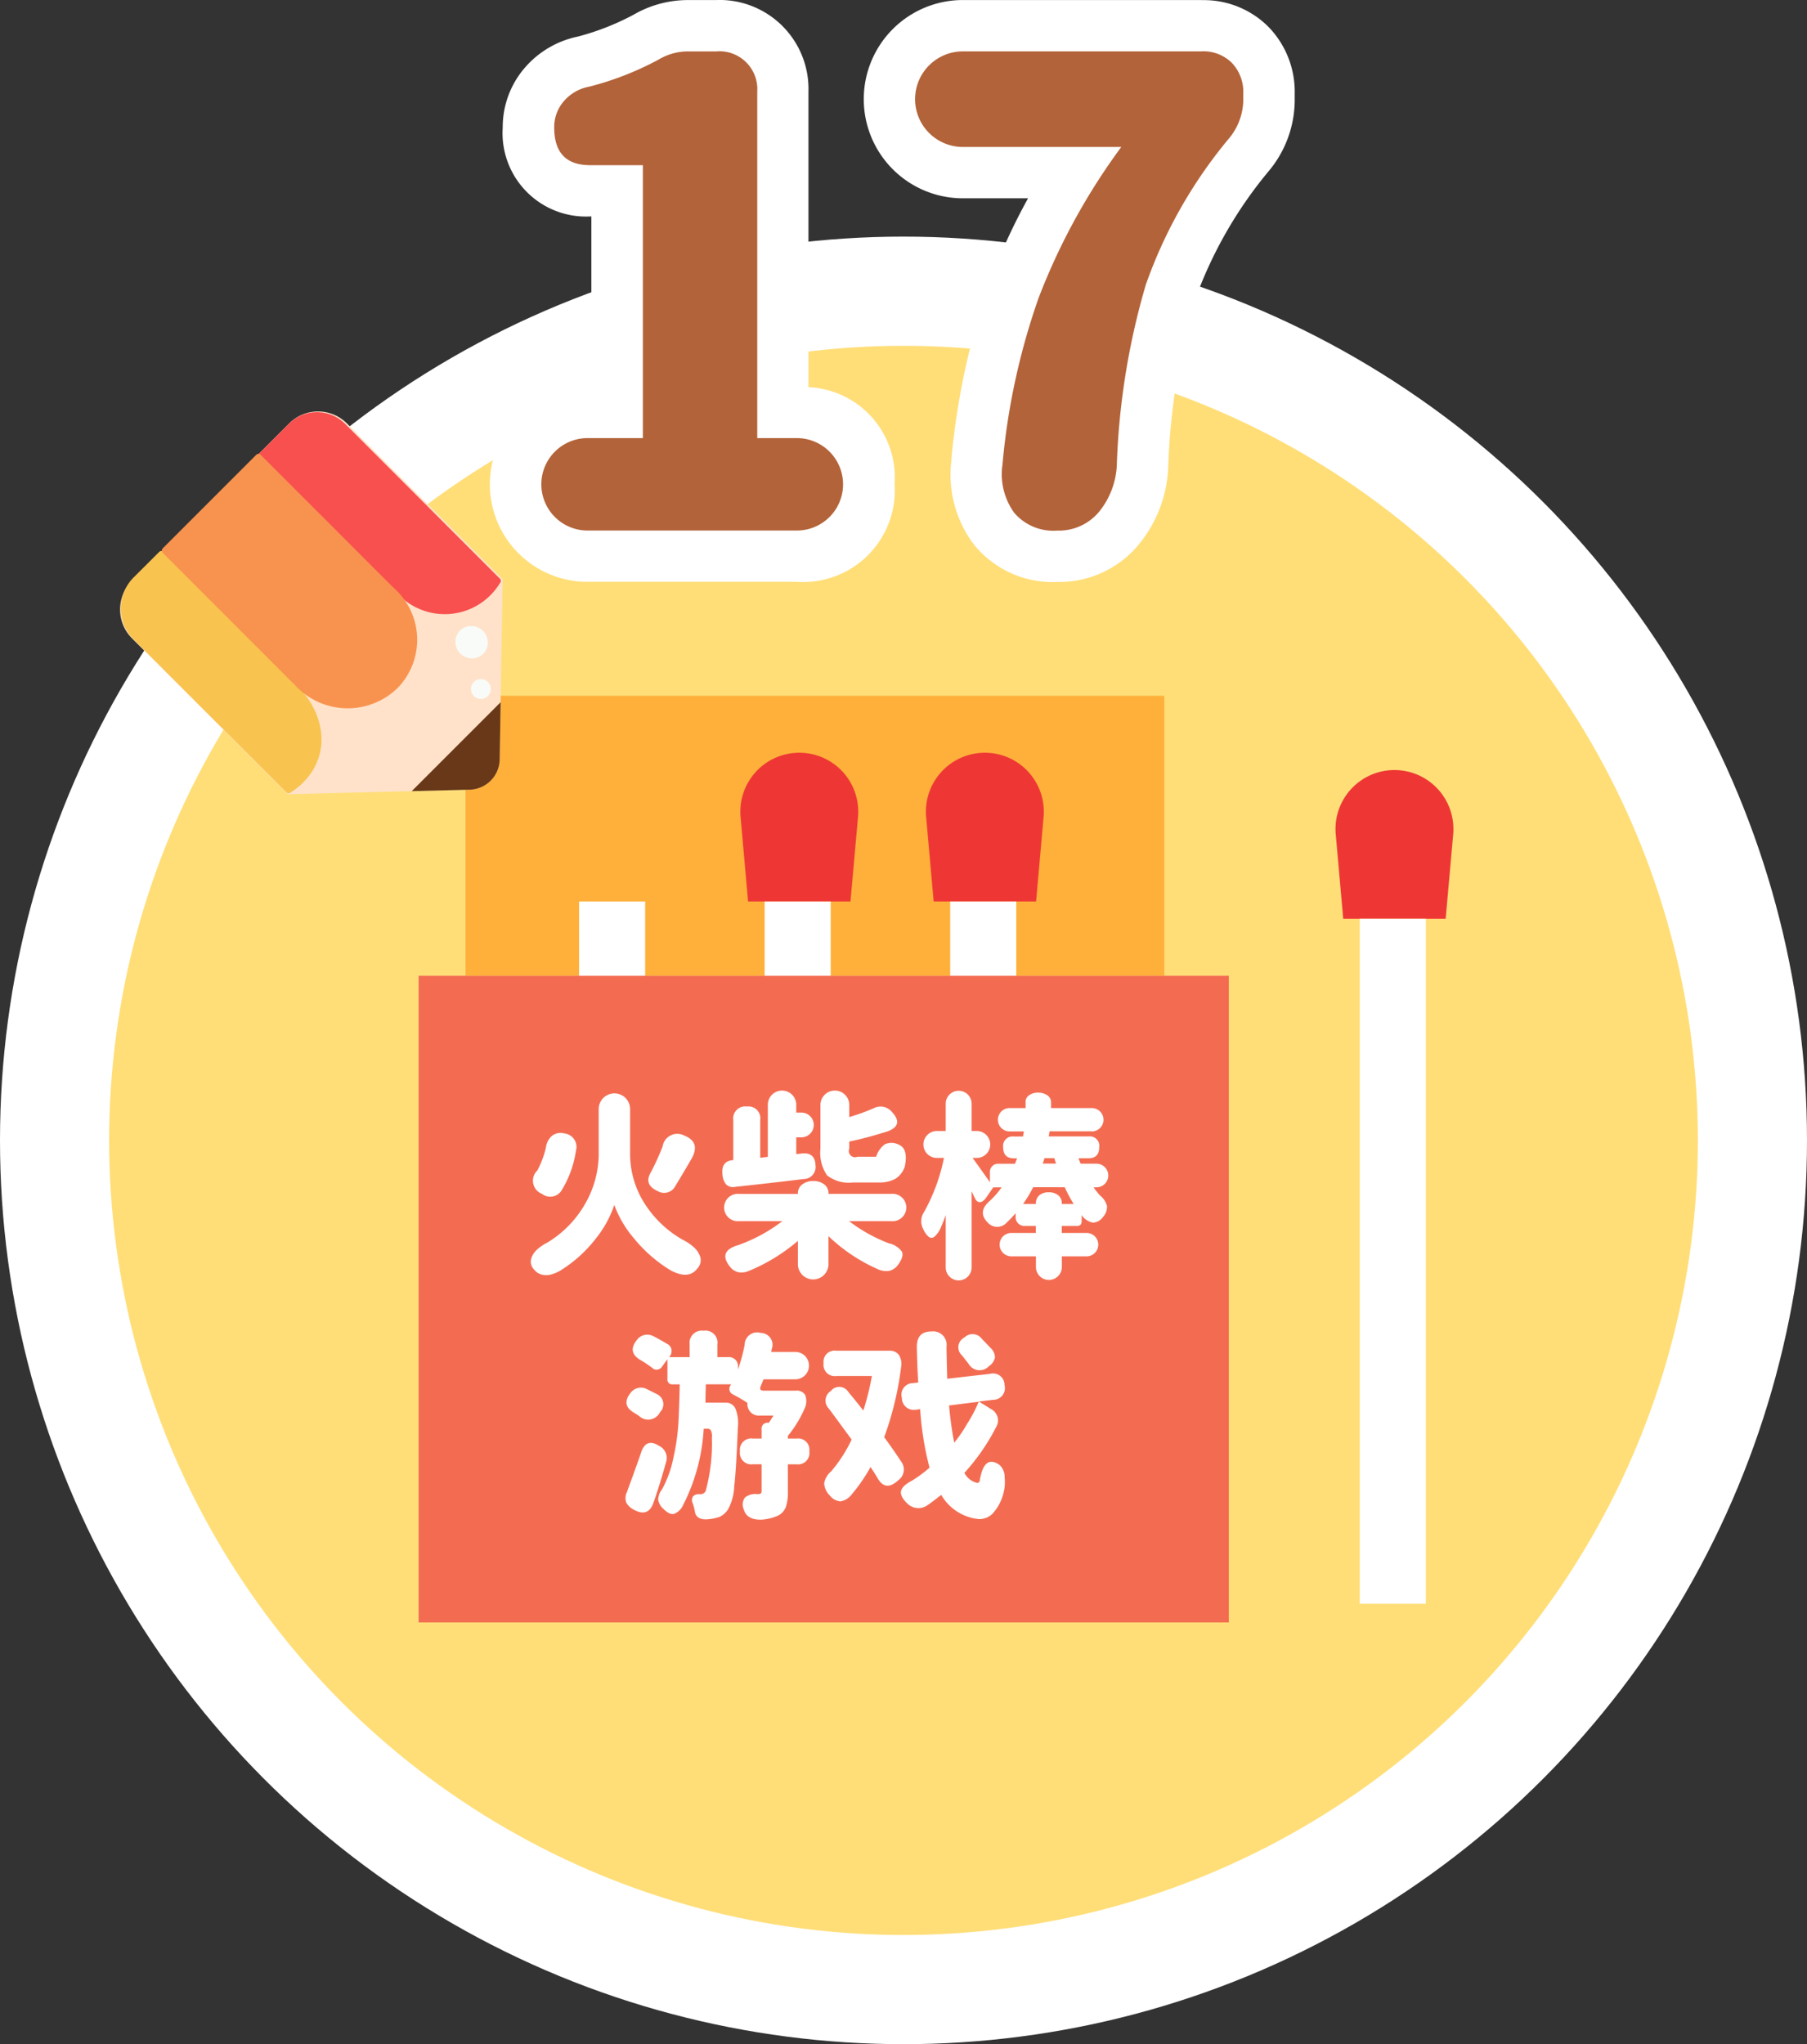 <svg xmlns="http://www.w3.org/2000/svg" width="105.614" height="119.439" viewBox="0 0 105.614 119.439">
  <rect x="0" y="0" width="105.614" height="119.439" fill="#333333" stroke="none"/>
  <defs>
    <style>
      .cls-1 {
        fill: #fff;
      }

      .cls-2 {
        fill: #ffde78;
      }

      .cls-3 {
        fill: #b36339;
      }

      .cls-4 {
        fill: #ffb03b;
      }

      .cls-5 {
        fill: #ee3734;
      }

      .cls-6 {
        fill: #f36c52;
      }

      .cls-7 {
        fill: #ffe2c9;
      }

      .cls-8 {
        fill: #f84f4f;
      }

      .cls-9 {
        fill: #f8c34f;
      }

      .cls-10 {
        fill: #f8934f;
      }

      .cls-11 {
        fill: #683818;
      }

      .cls-12 {
        fill: #f9fbf8;
      }
    </style>
  </defs>
  <g id="组_345" data-name="组 345" transform="translate(-139.692 -524.674)">
    <circle id="椭圆_126" data-name="椭圆 126" class="cls-1" cx="52.807" cy="52.807" r="52.807" transform="translate(139.692 538.499)"/>
    <circle id="椭圆_127" data-name="椭圆 127" class="cls-2" cx="46.428" cy="46.428" r="46.428" transform="translate(146.071 544.878)"/>
    <g id="组_340" data-name="组 340">
      <g id="组_339" data-name="组 339">
        <g id="组_335" data-name="组 335">
          <g id="组_333" data-name="组 333">
            <path id="路径_702" data-name="路径 702" class="cls-3" d="M174.032,557.174a4.2,4.2,0,1,1,0-8.4h1.733V535.825h-1.587a3.386,3.386,0,0,1-3.594-3.7,3.813,3.813,0,0,1,.933-2.523,4.026,4.026,0,0,1,2.333-1.337,16.579,16.579,0,0,0,3.594-1.414,4.847,4.847,0,0,1,2.541-.673H181.6a3.709,3.709,0,0,1,3.852,3.852v18.745h.814a4.2,4.2,0,1,1,0,8.4Z"/>
          </g>
          <g id="组_334" data-name="组 334">
            <path id="路径_703" data-name="路径 703" class="cls-1" d="M181.6,527.674a2.213,2.213,0,0,1,2.351,2.353v20.245h2.315a2.7,2.7,0,1,1,0,5.4H174.032a2.7,2.7,0,1,1,0-5.4h3.233V534.325h-3.087q-2.092,0-2.094-2.2a2.3,2.3,0,0,1,.569-1.545,2.565,2.565,0,0,1,1.49-.845,17.887,17.887,0,0,0,4.041-1.579,3.349,3.349,0,0,1,1.8-.478H181.6m0-3h-1.617a6.336,6.336,0,0,0-3.272.862,14.953,14.953,0,0,1-3.236,1.269,5.584,5.584,0,0,0-3.1,1.813,5.3,5.3,0,0,0-1.3,3.5,4.876,4.876,0,0,0,5.094,5.2h.087v9.947h-.233a5.7,5.7,0,1,0,0,11.4h12.236a5.36,5.36,0,0,0,5.72-5.72,5.282,5.282,0,0,0-5.035-5.652V530.027a5.2,5.2,0,0,0-5.351-5.353Z"/>
          </g>
        </g>
        <g id="组_338" data-name="组 338">
          <g id="组_336" data-name="组 336">
            <path id="路径_704" data-name="路径 704" class="cls-3" d="M201.48,557.174a4.452,4.452,0,0,1-3.695-1.62,5.31,5.31,0,0,1-1-3.863,41.666,41.666,0,0,1,2.2-10.128,36.034,36.034,0,0,1,3.42-6.8h-6.438a4.292,4.292,0,1,1,0-8.585h13.963a3.854,3.854,0,0,1,2.838,1.132,3.965,3.965,0,0,1,1.087,2.829v.441a5.033,5.033,0,0,1-1.211,3.179,26.343,26.343,0,0,0-4.557,8.015,41.086,41.086,0,0,0-1.621,10.022,6.1,6.1,0,0,1-1.348,3.7A4.559,4.559,0,0,1,201.48,557.174Z"/>
          </g>
          <g id="组_337" data-name="组 337">
            <path id="路径_705" data-name="路径 705" class="cls-1" d="M209.932,527.674a2.35,2.35,0,0,1,1.764.679,2.45,2.45,0,0,1,.661,1.782v.441a3.573,3.573,0,0,1-.881,2.242,27.7,27.7,0,0,0-4.814,8.489,42.311,42.311,0,0,0-1.691,10.4,4.648,4.648,0,0,1-1.01,2.831,3.053,3.053,0,0,1-2.481,1.138,3,3,0,0,1-2.516-1.048,3.856,3.856,0,0,1-.68-2.81,39.94,39.94,0,0,1,2.112-9.738,37.323,37.323,0,0,1,4.832-8.819h-9.259a2.792,2.792,0,1,1,0-5.585h13.963m0-3H195.969a5.792,5.792,0,1,0,0,11.585h3.81a34.943,34.943,0,0,0-2.2,4.787,43.071,43.071,0,0,0-2.28,10.47l0,.025,0,.026a6.762,6.762,0,0,0,1.317,4.921,5.9,5.9,0,0,0,4.869,2.186,6.014,6.014,0,0,0,4.8-2.233,7.585,7.585,0,0,0,1.69-4.607,39.506,39.506,0,0,1,1.548-9.6,24.9,24.9,0,0,1,4.312-7.552,6.49,6.49,0,0,0,1.529-4.1v-.441a5.438,5.438,0,0,0-1.507-3.871,5.328,5.328,0,0,0-3.918-1.59Z"/>
          </g>
        </g>
      </g>
    </g>
    <g id="组_343" data-name="组 343">
      <path id="路径_706" data-name="路径 706" class="cls-4" d="M166.9,565.328h40.843v16.359H166.9Z"/>
      <g id="组_341" data-name="组 341">
        <path id="路径_707" data-name="路径 707" class="cls-1" d="M173.537,577.347H177.4v6.766h-3.863Z"/>
        <path id="路径_708" data-name="路径 708" class="cls-5" d="M189.4,577.347h-5.985l-.439-4.94a3.445,3.445,0,0,1,3.125-3.738c.1-.009.205-.014.308-.014a3.445,3.445,0,0,1,3.445,3.445c0,.1,0,.205-.013.307Z"/>
        <path id="路径_709" data-name="路径 709" class="cls-1" d="M184.382,577.347h3.862v6.766h-3.862Z"/>
        <path id="路径_710" data-name="路径 710" class="cls-5" d="M200.249,577.347h-5.987l-.44-4.94a3.445,3.445,0,0,1,3.126-3.738c.1-.009.205-.014.307-.014A3.445,3.445,0,0,1,200.7,572.1c0,.1,0,.206-.013.308Z"/>
        <path id="路径_711" data-name="路径 711" class="cls-1" d="M195.228,577.347h3.862v6.766h-3.862Z"/>
      </g>
      <path id="路径_712" data-name="路径 712" class="cls-6" d="M164.158,581.686h47.355V619.47H164.158Z"/>
      <path id="路径_713" data-name="路径 713" class="cls-5" d="M224.187,578.358H218.2l-.438-4.94a3.445,3.445,0,0,1,3.125-3.738c.1-.009.2-.013.306-.013a3.445,3.445,0,0,1,3.447,3.444c0,.1,0,.2-.013.307Z"/>
      <path id="路径_714" data-name="路径 714" class="cls-1" d="M219.166,578.358h3.862V618.38h-3.862Z"/>
      <g id="组_342" data-name="组 342">
        <path id="路径_715" data-name="路径 715" class="cls-1" d="M174.685,592.152v-2.676a.917.917,0,0,1,1.834,0v2.665a5.409,5.409,0,0,0,.745,2.687,6.371,6.371,0,0,0,2.318,2.277,2.856,2.856,0,0,1,.677.456,1.3,1.3,0,0,1,.365.569.691.691,0,0,1-.166.649q-.5.683-1.56.125a8.3,8.3,0,0,1-2.146-1.867,6.294,6.294,0,0,1-1.156-1.959,6.405,6.405,0,0,1-1.11,2,7.732,7.732,0,0,1-2.09,1.861,2.218,2.218,0,0,1-.529.211,1.056,1.056,0,0,1-.518-.005.794.794,0,0,1-.433-.286.644.644,0,0,1-.187-.6,1.124,1.124,0,0,1,.318-.541,2.584,2.584,0,0,1,.621-.433,6.264,6.264,0,0,0,2.277-2.368A5.894,5.894,0,0,0,174.685,592.152Zm-1.332-.239a6.088,6.088,0,0,1-.865,2.357.781.781,0,0,1-1.116.16.821.821,0,0,1-.273-1.367,5.579,5.579,0,0,0,.5-1.333,1.091,1.091,0,0,1,.358-.694.828.828,0,0,1,.723-.137A.792.792,0,0,1,173.353,591.913Zm6.775.433q-.4.695-1,1.685a.729.729,0,0,1-.991.239q-.819-.365-.421-1.071a13.718,13.718,0,0,0,.706-1.548.867.867,0,0,1,1.264-.627Q180.641,591.4,180.128,592.346Z"/>
        <path id="路径_716" data-name="路径 716" class="cls-1" d="M184.569,592.266v-3.04a.831.831,0,0,1,1.662,0v.455h.3a.723.723,0,1,1,0,1.446h-.3v.979l.319-.034q.786-.09.809.718a.7.7,0,0,1-.695.773q-1.776.218-4,.457a.581.581,0,0,1-.546-.155,1.089,1.089,0,0,1-.205-.632c-.038-.477.167-.736.615-.774h.023v-2.346a.7.7,0,0,1,.8-.785.689.689,0,0,1,.774.785v2.209Zm3.541,2.164h3.678a.8.8,0,1,1,0,1.593h-2.471a9.246,9.246,0,0,0,2.335,1.3,1.247,1.247,0,0,1,.751.479q.137.273-.216.763a.9.9,0,0,1-.524.364,1.132,1.132,0,0,1-.649-.091,10.007,10.007,0,0,1-2.9-1.936v1.663a.894.894,0,0,1-1.787,0v-1.389a10.608,10.608,0,0,1-2.859,1.753,1.1,1.1,0,0,1-.626.08.888.888,0,0,1-.5-.342q-.705-.9.524-1.252a9.387,9.387,0,0,0,2.551-1.39h-2.528a.8.8,0,1,1,0-1.593h3.439v-.024a.631.631,0,0,1,.261-.535,1.046,1.046,0,0,1,.638-.193,1.016,1.016,0,0,1,.632.193.635.635,0,0,1,.256.535Zm-.466-2.631v-2.562a.842.842,0,0,1,1.685,0v.706a12.113,12.113,0,0,0,1.446-.524.86.86,0,0,1,1.059.239q.694.751-.251,1.116-1.275.4-2.254.6v.409a.366.366,0,0,0,.478.479H190.9a1.442,1.442,0,0,1,.5-.723.914.914,0,0,1,.8.006q.593.227.376,1.286a1.341,1.341,0,0,1-.558.724,2.04,2.04,0,0,1-1.014.21h-1.457a2.069,2.069,0,0,1-1.514-.415A2.318,2.318,0,0,1,187.644,591.8Z"/>
        <path id="路径_717" data-name="路径 717" class="cls-1" d="M203.505,590.774h-2.47l-.046.3h2.323a.554.554,0,0,1,.626.626q0,.65-.626.65h-.581a2.441,2.441,0,0,0,.125.318h.923a.689.689,0,0,1,0,1.378h-.171a5.18,5.18,0,0,0,.364.467,1.177,1.177,0,0,1,.422.627.892.892,0,0,1-.251.66.759.759,0,0,1-.563.312,1.047,1.047,0,0,1-.6-.346l-.068-.1v.353q0,.285-.273.285h-.888v.41H203.2a.683.683,0,0,1,0,1.366h-1.446v.649a.758.758,0,0,1-1.515,0v-.649H198.8a.683.683,0,1,1,0-1.366h1.434v-.41H199.6a.512.512,0,0,1-.547-.547v-.193c-.167.189-.334.364-.5.523a.749.749,0,0,1-1.15,0q-.6-.625.16-1.264a4.988,4.988,0,0,0,.671-.774h-.489l-.433.626c-.129.168-.252.247-.37.239s-.214-.1-.291-.273c-.038-.075-.094-.2-.171-.364v4.452a.757.757,0,0,1-1.514,0v-3.063c-.061.19-.167.459-.319.809a1.439,1.439,0,0,1-.353.467.25.25,0,0,1-.318,0,1.242,1.242,0,0,1-.33-.467.956.956,0,0,1,.045-.968,10.86,10.86,0,0,0,1.173-3.178h-.387a.786.786,0,1,1,0-1.571h.489v-1.594a.757.757,0,1,1,1.514,0v1.594h.274a.786.786,0,1,1,0,1.571h-.216q.147.2.535.746t.478.678v-.581a.471.471,0,0,1,.5-.5h.957a2.441,2.441,0,0,0,.125-.318h-.182q-.627,0-.627-.65a.554.554,0,0,1,.627-.626h.535a.721.721,0,0,1,.023-.148.766.766,0,0,0,.022-.148H198.7a.683.683,0,1,1,0-1.366h.934v-.342a.474.474,0,0,1,.211-.41.882.882,0,0,1,.518-.148.929.929,0,0,1,.54.154.5.5,0,0,1,.222.439v.307h2.38a.683.683,0,1,1,0,1.366Zm-3.427,3.268a7.391,7.391,0,0,1-.592.979h.751V595a.6.6,0,0,1,.205-.49.833.833,0,0,1,.547-.171.855.855,0,0,1,.552.171.593.593,0,0,1,.211.49v.022h.694a8.313,8.313,0,0,1-.523-.979Zm.66-1.7a3.133,3.133,0,0,1-.1.318h.774l-.1-.318Z"/>
        <path id="路径_718" data-name="路径 718" class="cls-1" d="M176.336,611.849q.672-1.833.82-2.288.285-.9,1.071-.4a.785.785,0,0,1,.387.968q-.354,1.285-.729,2.346-.3.864-1.127.42a1.031,1.031,0,0,1-.467-.438A.8.8,0,0,1,176.336,611.849Zm1.139-6.024.638.32a.649.649,0,0,1,.159,1.036.774.774,0,0,1-1.241.215l-.114-.074-.114-.073q-.819-.445-.284-1.15A.753.753,0,0,1,177.475,605.825Zm8.7-.557h-1.857l-.17.41c-.068.167-.008.25.182.25h1.878a.568.568,0,0,1,.542.251.992.992,0,0,1-.018.762,6.749,6.749,0,0,1-.99,1.628v.16h.512a.655.655,0,0,1,.741.74.665.665,0,0,1-.741.763h-.512v1.606a2.613,2.613,0,0,1-.12.888.946.946,0,0,1-.45.5,2.715,2.715,0,0,1-.979.239q-.865.023-1.036-.615a.684.684,0,0,1,.08-.683.983.983,0,0,1,.728-.193H184c.136,0,.205-.054.205-.161v-1.582h-.513a.669.669,0,0,1-.751-.763.659.659,0,0,1,.751-.74h.513v-.536a.341.341,0,0,1,.387-.386h.034c.061-.083.152-.224.273-.421h-.831a.668.668,0,0,1-.506-.2.7.7,0,0,1-.188-.511v-.034a9.438,9.438,0,0,0-.843-.491.351.351,0,0,1-.2-.239.373.373,0,0,1,.074-.318c.015-.016.022-.027.022-.035h-1.48q-.022.729-.023,1.071H182.1a.611.611,0,0,1,.564.324,2.248,2.248,0,0,1,.153,1.133q-.092,2.392-.21,3.422a3.08,3.08,0,0,1-.348,1.327,1.153,1.153,0,0,1-.506.467,2.734,2.734,0,0,1-.814.147c-.388,0-.6-.163-.638-.489a3.832,3.832,0,0,0-.114-.433.427.427,0,0,1,.006-.416.461.461,0,0,1,.4-.131h.023a.342.342,0,0,0,.319-.181,10.592,10.592,0,0,0,.364-3.11.889.889,0,0,0-.051-.426.223.223,0,0,0-.211-.109h-.216a11.146,11.146,0,0,1-1.253,4.555.915.915,0,0,1-.512.428c-.16.026-.353-.071-.581-.291a.915.915,0,0,1-.313-.546,1.015,1.015,0,0,1,.222-.6,6.49,6.49,0,0,0,.672-1.873,12.952,12.952,0,0,0,.284-1.953q.047-.831.08-2.312h-.4a.281.281,0,0,1-.318-.319v-1.149l-.308.421a.373.373,0,0,1-.273.182.337.337,0,0,1-.285-.08,6.321,6.321,0,0,0-.672-.455q-.819-.456-.272-1.162a.753.753,0,0,1,.99-.25q.182.08.877.489a.465.465,0,0,1,.182.32.55.55,0,0,1-.114.386l-.034.024H180v-.741a.715.715,0,0,1,.82-.8.7.7,0,0,1,.8.8v.741h.649a.527.527,0,0,1,.558.557v.16a10.084,10.084,0,0,0,.387-1.435.73.73,0,0,1,.945-.694.692.692,0,0,1,.649.91.737.737,0,0,0-.023.1.748.748,0,0,1-.022.1h1.412a.8.8,0,0,1,0,1.6Z"/>
        <path id="路径_719" data-name="路径 719" class="cls-1" d="M188.566,603.594h3.1a.654.654,0,0,1,.558.239.968.968,0,0,1,.137.694,18.455,18.455,0,0,1-.991,4.122q.466.625,1.025,1.469a.771.771,0,0,1-.205,1.048q-.764.707-1.23-.171-.034-.057-.171-.273c-.091-.145-.163-.254-.216-.33a10.108,10.108,0,0,1-1.116,1.617,1.022,1.022,0,0,1-.643.387.886.886,0,0,1-.632-.353,1.066,1.066,0,0,1-.319-.712,1.2,1.2,0,0,1,.41-.689,8.387,8.387,0,0,0,1.195-1.856l-.649-.883c-.3-.414-.535-.726-.694-.939a.66.66,0,0,1,.125-1.014.628.628,0,0,1,1.036.069q.411.491.865,1.07a15.17,15.17,0,0,0,.5-2.015h-2.083a.659.659,0,0,1-.74-.752A.649.649,0,0,1,188.566,603.594Zm6.49,1.639q1.971-.228,2.494-.285a.671.671,0,0,1,.854.661.679.679,0,0,1-.672.854l-.831.1.74.456a.758.758,0,0,1,.347.427.73.73,0,0,1-.039.541,12.292,12.292,0,0,1-1.89,2.744,1.116,1.116,0,0,0,.717.58.161.161,0,0,0,.171-.079q.249-1.617,1.173-.957a.95.95,0,0,1,.29.724,2.473,2.473,0,0,1-.052.848,2.8,2.8,0,0,1-.654,1.269,1.093,1.093,0,0,1-.837.314,2.866,2.866,0,0,1-2.164-1.412q-.638.5-.786.592a.921.921,0,0,1-1.207-.1c-.288-.281-.405-.525-.352-.73s.269-.405.649-.6a7.5,7.5,0,0,0,1.013-.751,17.969,17.969,0,0,1-.546-3.416l-.205.022a.7.7,0,0,1-.866-.683.68.68,0,0,1,.672-.866l.285-.034q-.057-.864-.08-2.049-.022-.935.854-.934a.786.786,0,0,1,.877.9Q195.034,604.618,195.056,605.233Zm1.2,2.574a7.977,7.977,0,0,0,.638-1.23l-1.731.216a20.086,20.086,0,0,0,.3,2.175A7.81,7.81,0,0,0,196.252,607.807Zm.045-3.451c-.09-.114-.216-.273-.375-.478a.641.641,0,0,1,.137-1.059.673.673,0,0,1,1.013.079q.193.2.535.559a.748.748,0,0,1,.233.546.828.828,0,0,1-.358.5A.742.742,0,0,1,196.3,604.356Z"/>
      </g>
    </g>
    <g id="组_344" data-name="组 344">
      <path id="路径_720" data-name="路径 720" class="cls-7" d="M147.409,558.6l9.185-9.186a2.386,2.386,0,0,1,3.373,0l0,0,9.106,9.106-.179,10.52a1.8,1.8,0,0,1-1.757,1.772l-10.623.267-9.105-9.106a2.384,2.384,0,0,1,0-3.373l0,0Z"/>
      <path id="路径_721" data-name="路径 721" class="cls-8" d="M156.574,549.438a2.325,2.325,0,0,1,3.288,0l9.048,9.048a.175.175,0,0,1,.023.23l-.014.014a3.77,3.77,0,0,1-5.172,1.291,3.827,3.827,0,0,1-.716-.558l-8.241-8.241Z"/>
      <path id="路径_722" data-name="路径 722" class="cls-9" d="M149,556.918a.181.181,0,0,1,.254,0l7.761,7.762c1.68,1.679,2.062,4.046.382,5.725a4.124,4.124,0,0,1-.738.584.174.174,0,0,1-.23-.023l-8.926-8.926a2.565,2.565,0,0,1,0-3.628Z"/>
      <path id="路径_723" data-name="路径 723" class="cls-10" d="M154.67,551.247a.181.181,0,0,1,.255,0h0l7.762,7.762a4.039,4.039,0,0,1,.251,5.856,4.177,4.177,0,0,1-5.978-.13l-7.761-7.762a.193.193,0,0,1,0-.255Z"/>
      <path id="路径_724" data-name="路径 724" class="cls-11" d="M163.757,570.9l3.383-.085a1.8,1.8,0,0,0,1.757-1.772l.056-3.34Z"/>
      <path id="路径_725" data-name="路径 725" class="cls-12" d="M166.574,561.513a.966.966,0,0,1,1.365,1.366h0a.966.966,0,0,1-1.365-1.366Zm.818,3.005a.58.58,0,1,1-.005.825A.588.588,0,0,1,167.392,564.518Z"/>
    </g>
  </g>
</svg>
